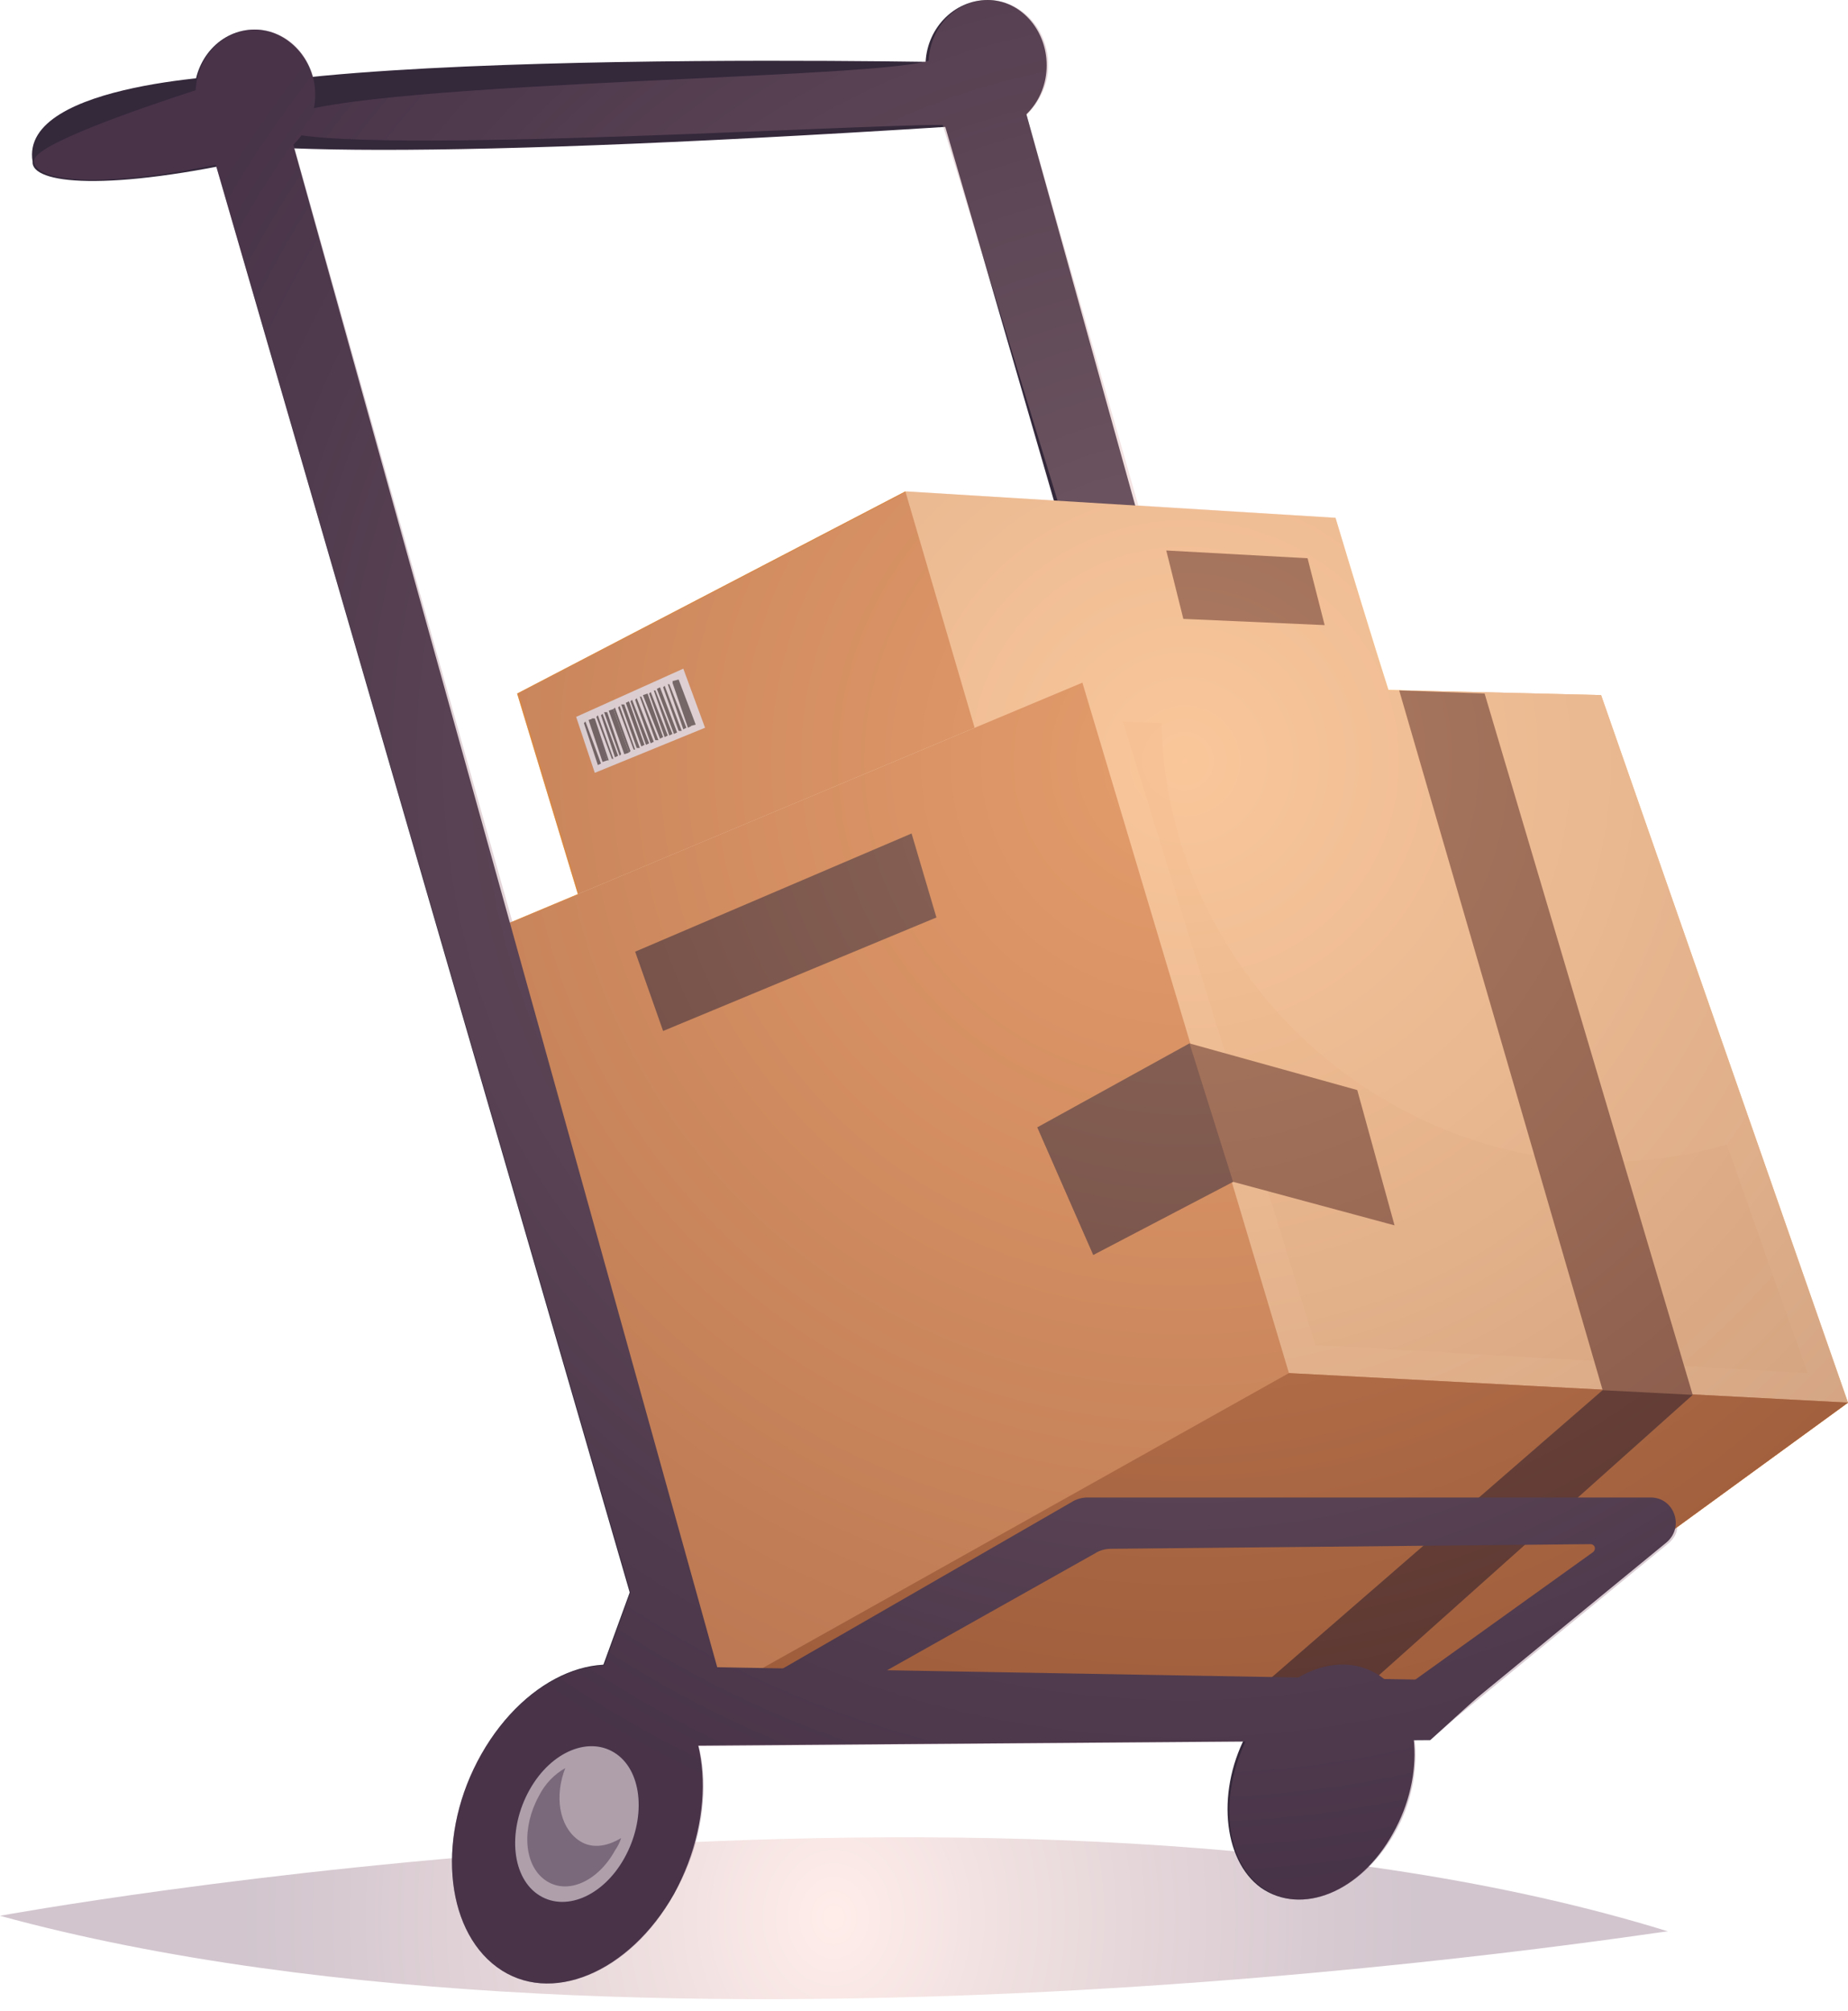   <svg width="148" height="161" viewBox="0 0 148 161" fill="none" xmlns="http://www.w3.org/2000/svg">
                    <path opacity="0.32" d="M0 153.401C0 153.401 81.338 138.459 133.573 154.646C133.573 154.521 52.36 167.72 0 153.401Z" fill="url(#paint0_radial)"/>
                    <path d="M77 5C77 5 8.478 3.536 13.244 10.276C15.731 12.405 34.444 12.874 80 9.886C80 9.756 80.157 5.39 77 5Z" fill="#34283B"/>
                    <path d="M74.995 7.72L112.057 135.222H117.281L81.213 5.603L74.995 7.72Z" fill="#34283B"/>
                    <path d="M83.825 5.23C83.825 8.093 81.711 10.459 78.975 10.459C76.363 10.459 74.124 8.093 74.124 5.23C74.124 2.366 76.363 0 79.099 0C81.711 0 83.825 2.366 83.825 5.23Z" fill="#34283B"/>
                    <path d="M41.415 55.533L47.261 74.833L80.716 67.362C80.716 67.362 114.42 63.377 113.923 63.004C113.301 62.63 106.958 41.463 106.958 41.463L72.508 39.346L41.415 55.533Z" fill="#F8C58A"/>
                    <path d="M41.415 55.533L47.261 74.833L80.716 67.362L72.508 39.346L41.415 55.533Z" fill="#D78846"/>
                    <path d="M93.402 44.078L94.77 49.556L106.087 50.054L104.719 44.7L93.402 44.078Z" fill="#885736"/>
                    <path d="M47.634 61.883L56.464 58.272L54.723 53.541L46.141 57.401L47.634 61.883Z" fill="#EAECED"/>
                    <path d="M55.22 58.148L55.718 58.023L54.35 54.412L53.852 54.537L55.22 58.148Z" fill="#515151"/>
                    <path d="M55.096 58.272L55.345 58.148L53.977 54.537L53.852 54.661L55.096 58.272Z" fill="#515151"/>
                    <path d="M54.723 58.397L54.971 58.272L53.603 54.786H53.479L54.723 58.397Z" fill="#515151"/>
                    <path d="M54.35 58.521H54.598L53.23 54.91L53.106 55.035L54.35 58.521Z" fill="#515151"/>
                    <path d="M53.977 58.77L54.225 58.646L52.857 55.035L52.608 55.16L53.977 58.77Z" fill="#515151"/>
                    <path d="M53.603 58.895L53.852 58.77L52.484 55.284H52.36L53.603 58.895Z" fill="#515151"/>
                    <path d="M53.23 59.02L53.479 58.895L52.111 55.409L51.987 55.533L53.23 59.02Z" fill="#515151"/>
                    <path d="M52.857 59.144L53.106 59.02L51.862 55.533L51.489 55.658L52.857 59.144Z" fill="#515151"/>
                    <path d="M52.484 59.269H52.733L51.365 55.782H51.24L52.484 59.269Z" fill="#515151"/>
                    <path d="M52.111 59.517L52.36 59.393L50.992 55.907L50.867 56.031L52.111 59.517Z" fill="#515151"/>
                    <path d="M51.738 59.642L51.987 59.517L50.618 56.031L50.494 56.156L51.738 59.642Z" fill="#515151"/>
                    <path d="M51.365 59.767L51.614 59.642L50.37 56.156L50.121 56.28L51.365 59.767Z" fill="#515151"/>
                    <path d="M50.992 59.891H51.24L49.997 56.405H49.748L50.992 59.891Z" fill="#515151"/>
                    <path d="M50.743 60.016H50.867L49.623 56.529L49.499 56.654L50.743 60.016Z" fill="#515151"/>
                    <path d="M50.37 60.265L50.494 60.14L49.25 56.654L49.126 56.778L50.37 60.265Z" fill="#515151"/>
                    <path d="M49.997 60.389L50.37 60.265L49.126 56.778L48.753 56.903L49.997 60.389Z" fill="#515151"/>
                    <path d="M49.624 60.514L49.748 60.389L48.629 57.027H48.38L49.624 60.514Z" fill="#515151"/>
                    <path d="M49.251 60.638L49.499 60.514L48.255 57.152L48.131 57.276L49.251 60.638Z" fill="#515151"/>
                    <path d="M49.002 60.763H49.126L47.882 57.276L47.758 57.401L49.002 60.763Z" fill="#515151"/>
                    <path d="M48.629 60.887H48.753L47.634 57.525H47.385L48.629 60.887Z" fill="#515151"/>
                    <path d="M48.255 61.012L48.629 60.887L47.509 57.525L47.136 57.65L48.255 61.012Z" fill="#515151"/>
                    <path d="M47.882 61.261L48.131 61.136L46.887 57.774L46.763 57.899L47.882 61.261Z" fill="#515151"/>
                    <path d="M128.225 55.658L86.686 54.661L40.047 74.21L56.34 136.218L113.301 137.588L148 112.311L128.225 55.658Z" fill="#F8C58A"/>
                    <path d="M128.225 55.658L86.686 54.661L40.047 74.21L56.34 136.218L113.301 137.588L148 112.311L128.225 55.658Z" fill="#F8C58A"/>
                    <path opacity="0.32" d="M138.299 91.642C135.314 92.514 132.081 93.012 128.847 93.012C109.57 93.012 93.402 77.074 93.029 57.899L89.919 57.774L105.341 107.704L144.766 109.946L138.299 91.642Z" fill="#EEB87A"/>
                    <path d="M103.227 109.946L86.686 54.661L40.047 74.21L56.34 136.218L113.301 137.588L148 112.311L103.227 109.946Z" fill="#D78846"/>
                    <path d="M103.227 109.946L56.34 136.218L113.301 137.588L148 112.311L103.227 109.946Z" fill="#AC5E23"/>
                    <path d="M112.057 55.284L128.35 111.315L98.501 137.214L106.709 137.463L135.563 111.689L118.898 55.533L112.057 55.284Z" fill="#885736"/>
                    <path d="M128.35 111.315L98.501 137.214L106.709 137.463L135.563 111.689L128.35 111.315Z" fill="#482513"/>
                    <path d="M111.56 146.802C108.948 151.533 104.222 153.401 100.988 151.16C97.879 148.918 97.382 143.191 99.993 138.584C102.605 133.852 107.331 131.984 110.565 134.226C113.798 136.467 114.171 142.195 111.56 146.802Z" fill="#34283B"/>
                    <path d="M114.545 139.331L47.758 139.829L49.126 133.354L119.768 134.599L114.545 139.331Z" fill="#34283B"/>
                    <path d="M59.449 135.471L85.815 120.28C86.188 120.031 86.686 119.907 87.059 119.907H132.205C134.071 119.907 134.941 122.272 133.449 123.517L116.286 137.588L110.938 136.218L127.603 124.265C127.852 124.016 127.728 123.642 127.355 123.642L88.924 124.016C88.551 124.016 88.054 124.14 87.681 124.389L66.413 136.342L59.449 135.471Z" fill="#34283B"/>
                    <path d="M19.65 5.977C19.65 5.977 1.5 6.5 2.612 12.949C2.487 14.693 8.457 15.44 21.018 12.576C21.018 12.451 20.521 6.226 19.65 5.977Z" fill="#34283B"/>
                    <path d="M16.417 10.21L53.355 137.588H58.578L22.511 8.093L16.417 10.21Z" fill="#34283B"/>
                    <path d="M25.247 7.595C25.247 10.459 23.133 12.825 20.397 12.825C17.785 12.825 15.546 10.459 15.546 7.595C15.546 4.732 17.66 2.366 20.397 2.366C23.008 2.366 25.247 4.732 25.247 7.595Z" fill="#34283B"/>
                    <path d="M51.116 125.634L47.758 134.848L51.614 135.844L53.977 129.494L51.116 125.634Z" fill="#34283B"/>
                    <path d="M53.977 151.658C50.37 158.008 44.027 160.623 39.798 157.51C35.57 154.397 34.948 146.802 38.555 140.451C42.161 134.101 48.504 131.486 52.733 134.599C56.961 137.712 57.459 145.307 53.977 151.658Z" fill="#34283B"/>
                    <path d="M49.997 148.794C48.255 151.907 45.146 153.152 43.032 151.658C40.918 150.163 40.669 146.428 42.41 143.315C44.151 140.202 47.261 138.957 49.375 140.451C51.489 141.946 51.738 145.681 49.997 148.794Z" fill="#CAC7CC"/>
                    <path d="M46.266 147.3C44.773 146.179 44.4 143.813 45.271 141.572C44.4 142.07 43.654 142.817 43.156 143.813C41.788 146.304 41.913 149.292 43.654 150.537C45.395 151.782 47.882 150.661 49.25 148.171C49.499 147.798 49.624 147.549 49.748 147.175C48.504 147.922 47.261 148.047 46.266 147.3Z" fill="#7E7783"/>
                    <path d="M50.867 76.202L53.106 82.552L74.995 73.463L73.005 66.739L50.867 76.202Z" fill="#5A3A2A"/>
                    <path d="M83.079 90.272L95.267 83.549L108.699 87.284L111.684 98.117L98.75 94.63L87.556 100.482L83.079 90.272Z" fill="#885736"/>
                    <path d="M83.079 90.272L95.267 83.549L98.75 94.63L87.556 100.482L83.079 90.272Z" fill="#5A3A2A"/>
                    <path opacity="0.32" d="M134.319 122.272L148 112.311L128.225 55.658L118.897 55.409L112.057 55.284H111.187C109.197 49.058 106.958 41.463 106.958 41.463L91.163 40.467L82.208 9.214C83.203 8.218 83.95 6.848 83.95 5.23C83.95 2.366 81.835 0 79.099 0C76.612 0 74.498 2.117 74.373 4.856C69.398 6.475 23 6.5 22 10C22 12.825 67.01 10 75.5 10L84.696 40.093L72.632 39.346L41.539 55.533L46.39 71.595L41.042 73.837L23.506 11.58C24.501 10.584 25.247 9.214 25.247 7.595C25.247 4.732 23.133 2.366 20.397 2.366C17.909 2.366 15.795 4.482 15.671 7.222C10.696 8.84 2.861 11.58 2.736 12.825C2.612 14.444 7.462 15.191 17.287 13.198L50.494 127.502L48.38 133.354C44.898 133.479 41.042 136.093 38.555 140.451C34.948 146.802 35.57 154.397 39.798 157.51C44.027 160.623 50.494 158.008 53.977 151.658C56.215 147.798 56.837 143.315 55.966 139.829L99.745 139.455C97.63 143.938 98.128 149.043 101.113 151.16C104.222 153.401 108.948 151.533 111.684 146.802C113.052 144.436 113.55 141.696 113.301 139.331H114.545L116.534 137.588L133.697 123.518C134.071 123.144 134.319 122.77 134.319 122.272Z" fill="url(#paint1_radial)"/>
                    <defs>
                    <radialGradient id="paint0_radial" cx="0" cy="0" r="1" gradientUnits="userSpaceOnUse" gradientTransform="translate(66.779 153.562) scale(47.385 55.186)">
                    <stop stop-color="#FFC9BD"/>
                    <stop offset="0.154" stop-color="#E6B2AD"/>
                    <stop offset="0.553" stop-color="#A87B87"/>
                    <stop offset="0.847" stop-color="#82596F"/>
                    <stop offset="1" stop-color="#734C66"/>
                    </radialGradient>
                    <radialGradient id="paint1_radial" cx="0" cy="0" r="1" gradientUnits="userSpaceOnUse" gradientTransform="translate(95.024 60.782) scale(90.886 90.992)">
                    <stop stop-color="#FFC9BD"/>
                    <stop offset="0.391" stop-color="#CB9B9D"/>
                    <stop offset="1" stop-color="#734C66"/>
                    </radialGradient>
                    </defs>
                    </svg>